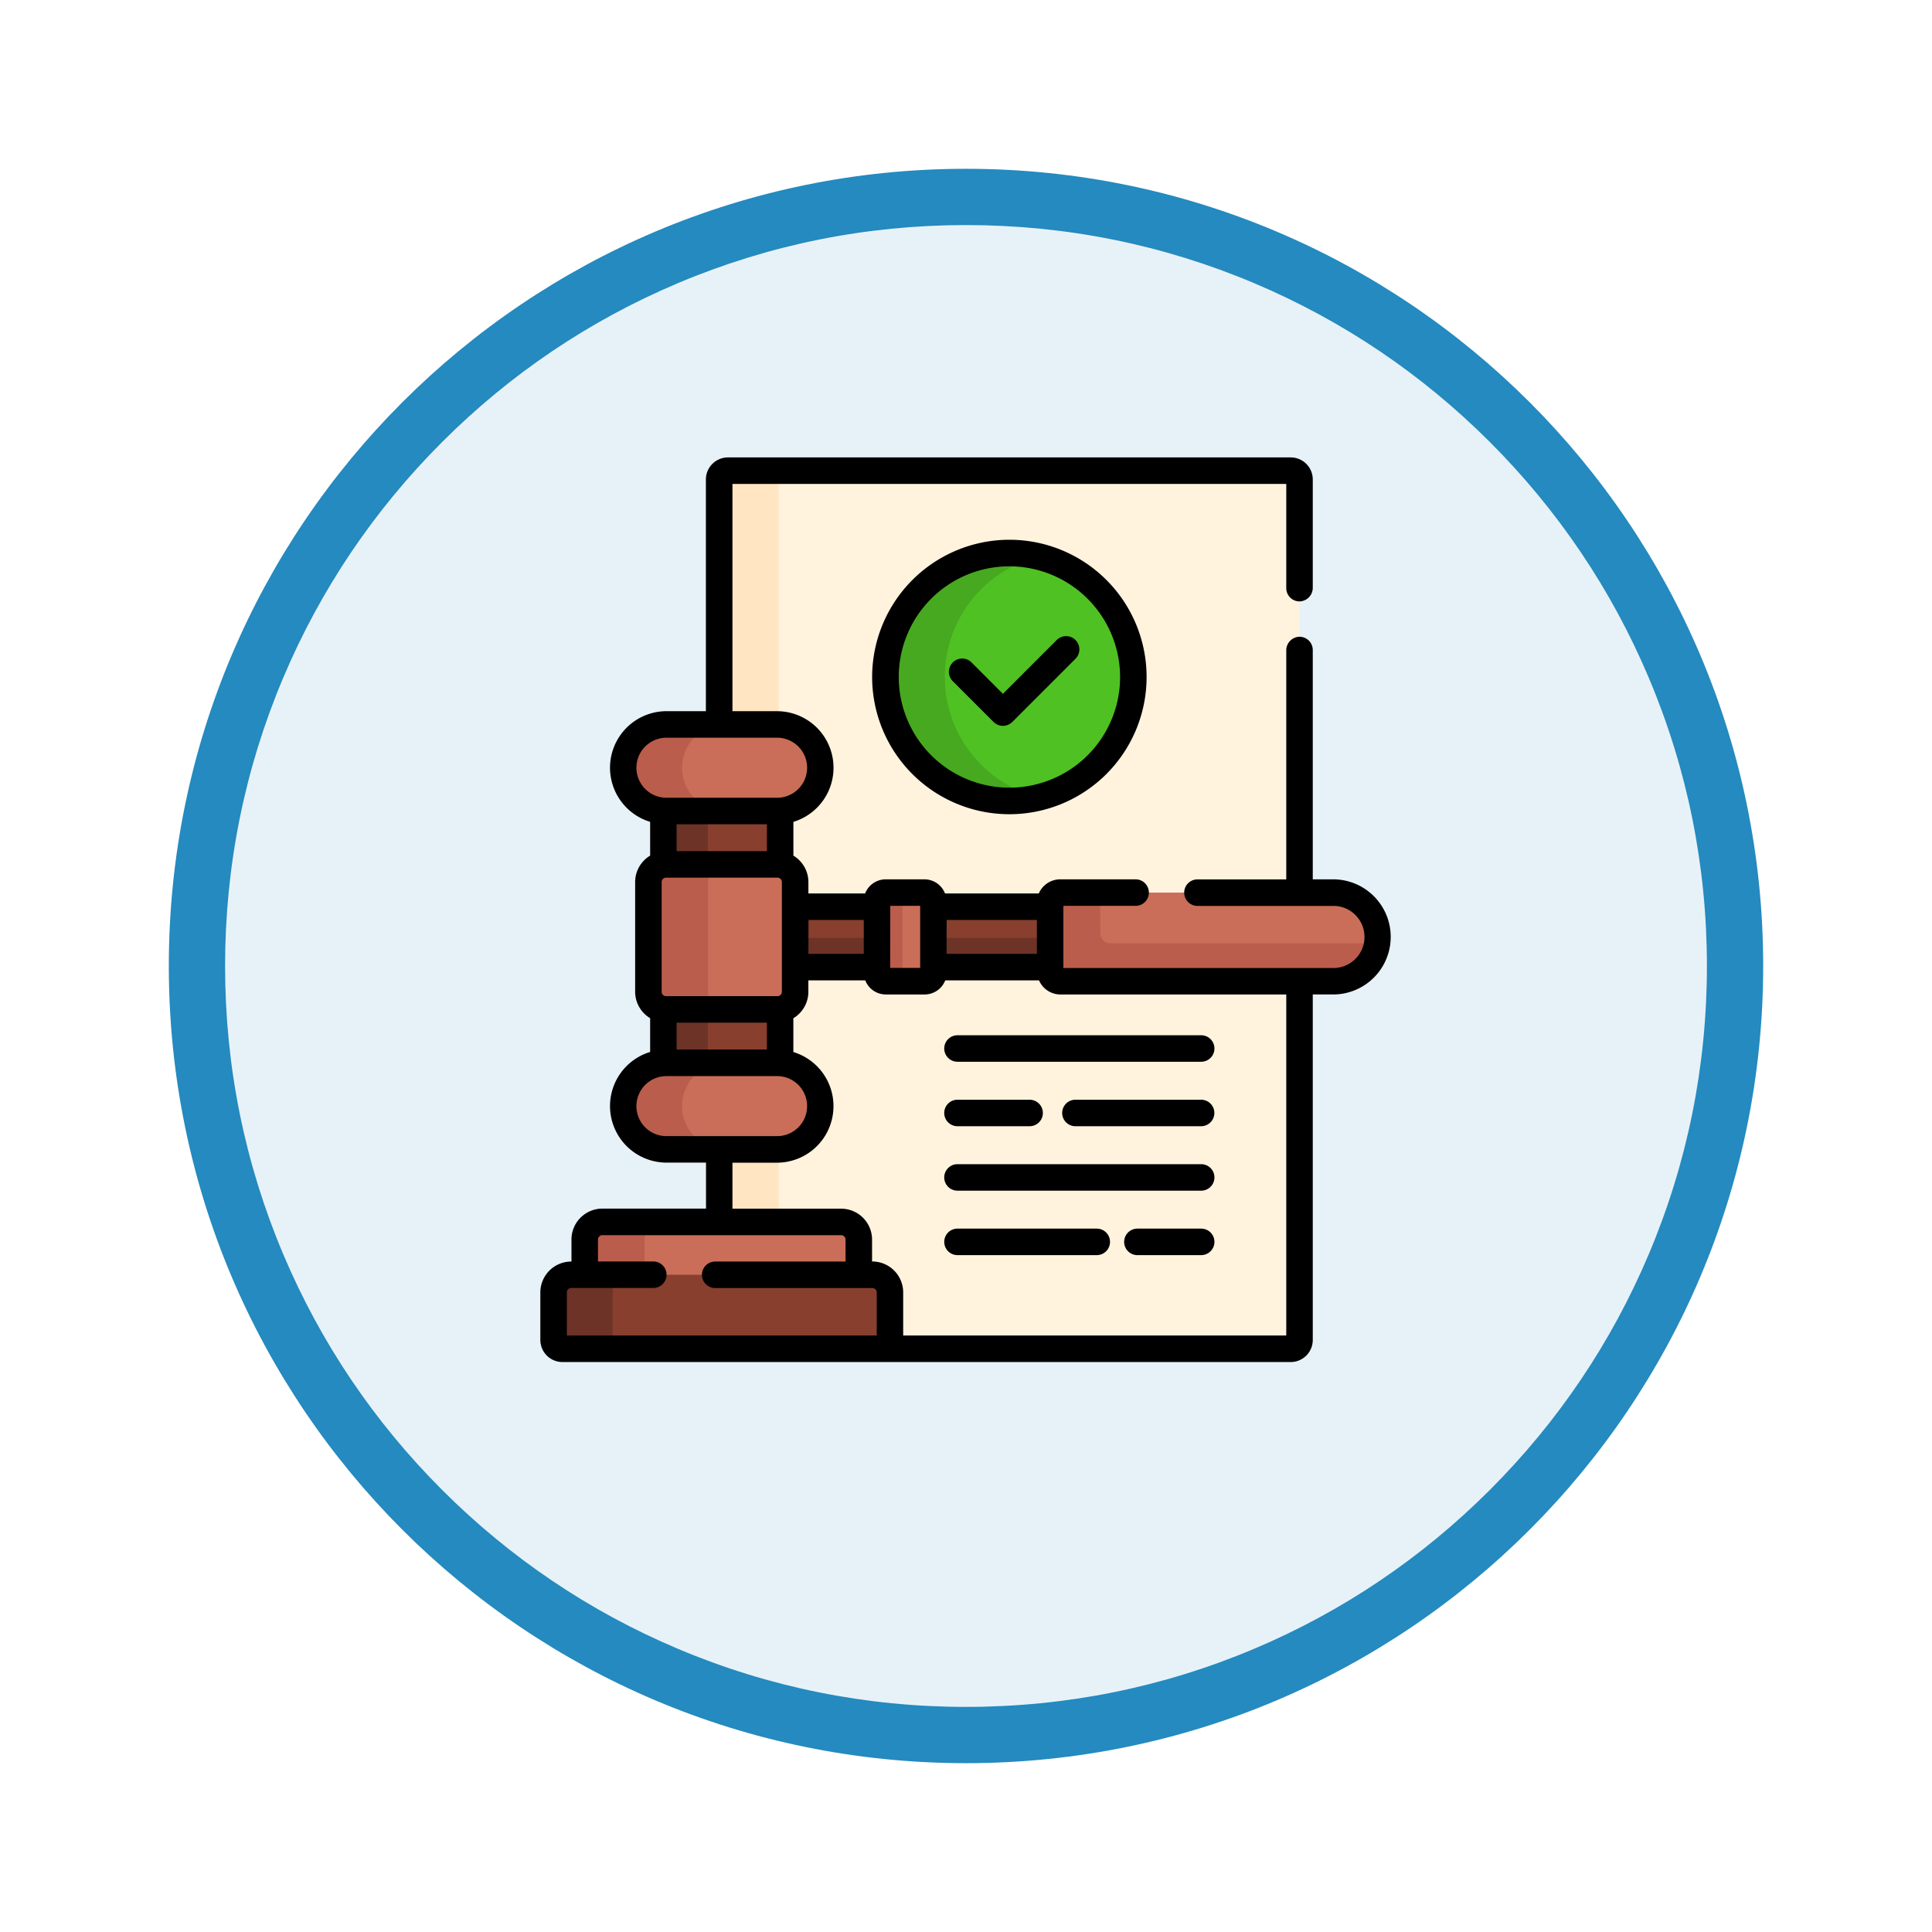 <svg xmlns="http://www.w3.org/2000/svg" xmlns:xlink="http://www.w3.org/1999/xlink" width="103" height="103" viewBox="0 0 103 103">
  <defs>
    <filter id="Trazado_978624" x="0" y="0" width="103" height="103" filterUnits="userSpaceOnUse">
      <feOffset dy="3" input="SourceAlpha"/>
      <feGaussianBlur stdDeviation="3" result="blur"/>
      <feFlood flood-opacity="0.161"/>
      <feComposite operator="in" in2="blur"/>
      <feComposite in="SourceGraphic"/>
    </filter>
  </defs>
  <g id="Grupo_1229890" data-name="Grupo 1229890" transform="translate(-171 -6973.781)">
    <g id="Grupo_1229383" data-name="Grupo 1229383" transform="translate(0 1111.151)">
      <g id="Grupo_1226966" data-name="Grupo 1226966" transform="translate(180 5868.629)">
        <g id="Grupo_1222970" data-name="Grupo 1222970">
          <g id="Grupo_1222589" data-name="Grupo 1222589">
            <g id="Grupo_1203109" data-name="Grupo 1203109">
              <g id="Grupo_1176881" data-name="Grupo 1176881">
                <g id="Grupo_1175148" data-name="Grupo 1175148">
                  <g id="Grupo_1173798" data-name="Grupo 1173798">
                    <g id="Grupo_1171925" data-name="Grupo 1171925">
                      <g id="Grupo_1164524" data-name="Grupo 1164524">
                        <g id="Grupo_1144123" data-name="Grupo 1144123">
                          <g transform="matrix(1, 0, 0, 1, -9, -6)" filter="url(#Trazado_978624)">
                            <g id="Trazado_978624-2" data-name="Trazado 978624" transform="translate(9 6)" fill="#e7f2f8">
                              <path d="M 42.5 83.5 C 36.964 83.5 31.595 82.416 26.541 80.279 C 21.659 78.214 17.274 75.257 13.509 71.491 C 9.743 67.726 6.786 63.341 4.721 58.459 C 2.584 53.405 1.5 48.036 1.5 42.5 C 1.5 36.964 2.584 31.595 4.721 26.541 C 6.786 21.659 9.743 17.274 13.509 13.509 C 17.274 9.743 21.659 6.786 26.541 4.721 C 31.595 2.584 36.964 1.5 42.5 1.5 C 48.036 1.5 53.405 2.584 58.459 4.721 C 63.341 6.786 67.726 9.743 71.491 13.509 C 75.257 17.274 78.214 21.659 80.279 26.541 C 82.416 31.595 83.5 36.964 83.5 42.5 C 83.5 48.036 82.416 53.405 80.279 58.459 C 78.214 63.341 75.257 67.726 71.491 71.491 C 67.726 75.257 63.341 78.214 58.459 80.279 C 53.405 82.416 48.036 83.5 42.5 83.5 Z" stroke="none"/>
                              <path d="M 42.5 3 C 37.166 3 31.994 4.044 27.126 6.103 C 22.422 8.092 18.198 10.941 14.569 14.569 C 10.941 18.198 8.092 22.422 6.103 27.126 C 4.044 31.994 3 37.166 3 42.5 C 3 47.834 4.044 53.006 6.103 57.874 C 8.092 62.578 10.941 66.802 14.569 70.431 C 18.198 74.059 22.422 76.908 27.126 78.897 C 31.994 80.956 37.166 82 42.5 82 C 47.834 82 53.006 80.956 57.874 78.897 C 62.578 76.908 66.802 74.059 70.431 70.431 C 74.059 66.802 76.908 62.578 78.897 57.874 C 80.956 53.006 82 47.834 82 42.5 C 82 37.166 80.956 31.994 78.897 27.126 C 76.908 22.422 74.059 18.198 70.431 14.569 C 66.802 10.941 62.578 8.092 57.874 6.103 C 53.006 4.044 47.834 3 42.5 3 M 42.5 0 C 65.972 0 85 19.028 85 42.5 C 85 65.972 65.972 85 42.5 85 C 19.028 85 0 65.972 0 42.5 C 0 19.028 19.028 0 42.5 0 Z" stroke="none" fill="#248abf"/>
                            </g>
                          </g>
                        </g>
                      </g>
                    </g>
                  </g>
                </g>
              </g>
            </g>
          </g>
        </g>
      </g>
    </g>
    <g id="obediente_9_" data-name="obediente (9)" transform="translate(184.729 6998.167)">
      <g id="Grupo_1229866" data-name="Grupo 1229866" transform="translate(24.614 0.706)">
        <path id="Trazado_1192830" data-name="Trazado 1192830" d="M146.782,7.5h-30a.471.471,0,0,0-.471.471V21.029H119.4a2.308,2.308,0,0,1,.161,4.611V28.5h0a.941.941,0,0,1,.8.93V35.28a.941.941,0,0,1-.8.93h0v2.864a2.308,2.308,0,0,1-.161,4.611h-3.089v3.865h6.5a.942.942,0,0,1,.942.942v1.877h.718a.942.942,0,0,1,.942.942v3h21.836V7.971A.471.471,0,0,0,146.782,7.5Z" transform="translate(-116.315 -7.5)" fill="#fff3de"/>
      </g>
      <g id="Grupo_1229867" data-name="Grupo 1229867" transform="translate(24.614 0.706)">
        <path id="Trazado_1192831" data-name="Trazado 1192831" d="M119.4,21.029l.084,0V7.971a.471.471,0,0,1,.471-.471h-3.173a.471.471,0,0,0-.471.471V21.029Z" transform="translate(-116.315 -7.5)" fill="#ffe5c2"/>
        <path id="Trazado_1192832" data-name="Trazado 1192832" d="M119.4,391.629h-3.089v3.865h3.173v-3.867Z" transform="translate(-116.315 -355.445)" fill="#ffe5c2"/>
      </g>
      <g id="Grupo_1229885" data-name="Grupo 1229885" transform="translate(15.784 14.235)">
        <g id="Grupo_1229868" data-name="Grupo 1229868" transform="translate(12.878 9.717)">
          <path id="Trazado_1192833" data-name="Trazado 1192833" d="M159.3,254.29h4.36v3.221H159.3Z" transform="translate(-159.296 -254.29)" fill="#883f2e"/>
          <path id="Trazado_1192834" data-name="Trazado 1192834" d="M237.5,254.29h6.228v3.221H237.5Z" transform="translate(-230.136 -254.29)" fill="#883f2e"/>
        </g>
        <g id="Grupo_1229869" data-name="Grupo 1229869" transform="translate(12.878 11.385)">
          <path id="Trazado_1192835" data-name="Trazado 1192835" d="M159.3,272h4.36v1.553H159.3Z" transform="translate(-159.296 -272)" fill="#6d3326"/>
          <path id="Trazado_1192836" data-name="Trazado 1192836" d="M237.5,272h6.228v1.553H237.5Z" transform="translate(-230.136 -272)" fill="#6d3326"/>
        </g>
        <g id="Grupo_1229870" data-name="Grupo 1229870" transform="translate(26.472 8.965)">
          <path id="Trazado_1192837" data-name="Trazado 1192837" d="M321.117,248.672a2.362,2.362,0,0,1-2.362,2.362h-14.6a.537.537,0,0,1-.537-.537v-3.651a.537.537,0,0,1,.537-.537h14.6A2.362,2.362,0,0,1,321.117,248.672Z" transform="translate(-303.616 -246.31)" fill="#ca6e59"/>
        </g>
        <g id="Grupo_1229871" data-name="Grupo 1229871" transform="translate(26.472 8.965)">
          <path id="Trazado_1192838" data-name="Trazado 1192838" d="M306.826,249.012a.537.537,0,0,1-.537-.537V246.31h-2.137a.537.537,0,0,0-.537.537V250.5a.537.537,0,0,0,.537.537h14.6a2.362,2.362,0,0,0,2.337-2.022Z" transform="translate(-303.616 -246.31)" fill="#bb5d4c"/>
        </g>
        <g id="Grupo_1229872" data-name="Grupo 1229872" transform="translate(17.238 8.966)">
          <path id="Trazado_1192839" data-name="Trazado 1192839" d="M208.591,246.782v3.782a.471.471,0,0,1-.471.471h-2.064a.471.471,0,0,1-.471-.471v-3.782a.471.471,0,0,1,.471-.471h2.064A.471.471,0,0,1,208.591,246.782Z" transform="translate(-205.585 -246.311)" fill="#ca6e59"/>
        </g>
        <g id="Grupo_1229873" data-name="Grupo 1229873" transform="translate(17.238 8.966)">
          <path id="Trazado_1192840" data-name="Trazado 1192840" d="M206.951,250.564v-3.782a.471.471,0,0,1,.471-.471h-1.366a.471.471,0,0,0-.471.471v3.782a.471.471,0,0,0,.471.471h1.366A.471.471,0,0,1,206.951,250.564Z" transform="translate(-205.585 -246.311)" fill="#bb5d4c"/>
        </g>
        <g id="Grupo_1229874" data-name="Grupo 1229874" transform="translate(5.852 4.611)">
          <path id="Trazado_1192841" data-name="Trazado 1192841" d="M90.787,312.309H84.846a.949.949,0,0,1-.143-.012v2.864c.053,0,.107-.006.161-.006h5.905c.054,0,.108,0,.161.006V312.3A.937.937,0,0,1,90.787,312.309Z" transform="translate(-84.703 -301.727)" fill="#883f2e"/>
          <path id="Trazado_1192842" data-name="Trazado 1192842" d="M84.846,312.309a.949.949,0,0,1-.143-.012v2.864c.053,0,.107-.006.161-.006h2.211v-2.845H84.846Z" transform="translate(-84.703 -301.727)" fill="#6d3326"/>
          <path id="Trazado_1192843" data-name="Trazado 1192843" d="M84.846,202.93h5.941a.947.947,0,0,1,.143.012v-2.864c-.053,0-.107.006-.161.006H84.864c-.054,0-.108,0-.161-.006v2.864a.947.947,0,0,1,.143-.012Z" transform="translate(-84.703 -200.079)" fill="#883f2e"/>
          <path id="Trazado_1192844" data-name="Trazado 1192844" d="M84.846,202.93h2.229v-2.845H84.864c-.054,0-.108,0-.161-.006v2.864a.959.959,0,0,1,.143-.012Z" transform="translate(-84.703 -200.078)" fill="#6d3326"/>
        </g>
        <g id="Grupo_1229875" data-name="Grupo 1229875" transform="translate(5.053 7.462)">
          <path id="Trazado_1192845" data-name="Trazado 1192845" d="M84.05,231.294v5.847a.942.942,0,0,1-.942.942H77.167a.942.942,0,0,1-.942-.942v-5.847a.942.942,0,0,1,.942-.942h5.941A.942.942,0,0,1,84.05,231.294Z" transform="translate(-76.225 -230.352)" fill="#ca6e59"/>
        </g>
        <g id="Grupo_1229876" data-name="Grupo 1229876" transform="translate(5.053 7.462)">
          <path id="Trazado_1192846" data-name="Trazado 1192846" d="M79.406,237.141v-5.847a.942.942,0,0,1,.942-.942H77.167a.942.942,0,0,0-.942.942v5.847a.942.942,0,0,0,.942.942h3.181A.942.942,0,0,1,79.406,237.141Z" transform="translate(-76.225 -230.352)" fill="#bb5d4c"/>
        </g>
        <g id="Grupo_1229879" data-name="Grupo 1229879" transform="translate(0 26.521)">
          <path id="Trazado_1192847" data-name="Trazado 1192847" d="M54.8,435.6a.964.964,0,0,0,0-.1v-1.874a.942.942,0,0,0-.942-.942H41.137a.942.942,0,0,0-.942.942V435.5a.964.964,0,0,0,0,.1Z" transform="translate(-38.536 -432.685)" fill="#ca6e59"/>
          <path id="Trazado_1192848" data-name="Trazado 1192848" d="M43.384,435.6a.963.963,0,0,1,0-.1v-1.874a.942.942,0,0,1,.942-.942H41.137a.942.942,0,0,0-.942.942V435.5a.964.964,0,0,0,0,.1Z" transform="translate(-38.536 -432.685)" fill="#bb5d4c"/>
          <g id="Grupo_1229877" data-name="Grupo 1229877" transform="translate(0 2.819)">
            <path id="Trazado_1192849" data-name="Trazado 1192849" d="M40.509,466.554H23.049a.471.471,0,0,1-.471-.471V463.55a.942.942,0,0,1,.942-.942H39.567a.942.942,0,0,1,.942.942Z" transform="translate(-22.578 -462.608)" fill="#883f2e"/>
          </g>
          <g id="Grupo_1229878" data-name="Grupo 1229878" transform="translate(0 2.819)">
            <path id="Trazado_1192850" data-name="Trazado 1192850" d="M25.726,466.083V463.55a.942.942,0,0,1,.942-.942H23.52a.942.942,0,0,0-.942.942v2.533a.471.471,0,0,0,.471.471H26.2A.471.471,0,0,1,25.726,466.083Z" transform="translate(-22.578 -462.608)" fill="#6d3326"/>
          </g>
        </g>
        <g id="Grupo_1229884" data-name="Grupo 1229884" transform="translate(3.704)">
          <g id="Grupo_1229880" data-name="Grupo 1229880" transform="translate(0 18.038)">
            <path id="Trazado_1192851" data-name="Trazado 1192851" d="M72.427,344.941a2.309,2.309,0,0,1-2.308,2.308H64.213a2.308,2.308,0,1,1,0-4.617h5.905A2.309,2.309,0,0,1,72.427,344.941Z" transform="translate(-61.905 -342.633)" fill="#ca6e59"/>
          </g>
          <g id="Grupo_1229881" data-name="Grupo 1229881" transform="translate(0 18.038)">
            <path id="Trazado_1192852" data-name="Trazado 1192852" d="M65.05,344.941a2.309,2.309,0,0,1,2.308-2.308H64.213a2.308,2.308,0,1,0,0,4.617h3.145A2.309,2.309,0,0,1,65.05,344.941Z" transform="translate(-61.905 -342.633)" fill="#bb5d4c"/>
          </g>
          <g id="Grupo_1229882" data-name="Grupo 1229882" transform="translate(0)">
            <path id="Trazado_1192853" data-name="Trazado 1192853" d="M72.427,153.436a2.309,2.309,0,0,1-2.308,2.308H64.213a2.308,2.308,0,1,1,0-4.617h5.905A2.309,2.309,0,0,1,72.427,153.436Z" transform="translate(-61.905 -151.128)" fill="#ca6e59"/>
          </g>
          <g id="Grupo_1229883" data-name="Grupo 1229883">
            <path id="Trazado_1192854" data-name="Trazado 1192854" d="M65.05,153.436a2.309,2.309,0,0,1,2.308-2.308H64.213a2.308,2.308,0,1,0,0,4.617h3.145A2.308,2.308,0,0,1,65.05,153.436Z" transform="translate(-61.905 -151.128)" fill="#bb5d4c"/>
          </g>
        </g>
      </g>
      <g id="Grupo_1229888" data-name="Grupo 1229888" transform="translate(33.473 5.096)">
        <g id="Grupo_1229886" data-name="Grupo 1229886" transform="translate(0)">
          <circle id="Elipse_14825" data-name="Elipse 14825" cx="6.609" cy="6.609" r="6.609" fill="#4fc123"/>
        </g>
        <g id="Grupo_1229887" data-name="Grupo 1229887" transform="translate(0)">
          <path id="Trazado_1192855" data-name="Trazado 1192855" d="M213.54,60.716a6.611,6.611,0,0,1,5.026-6.417,6.609,6.609,0,1,0,0,12.834A6.611,6.611,0,0,1,213.54,60.716Z" transform="translate(-210.372 -54.107)" fill="#47a920"/>
        </g>
      </g>
      <g id="Grupo_1229889" data-name="Grupo 1229889" transform="translate(15.078 0)">
        <path id="Trazado_1192856" data-name="Trazado 1192856" d="M57.4,22.494H56.258V10.267a.707.707,0,0,0-.728-.706.726.726,0,0,0-.685.736v12.2H50.11a.706.706,0,0,0,0,1.413H57.4a1.656,1.656,0,0,1,0,3.311H42.963V23.907h3.851a.706.706,0,0,0,0-1.413H42.793a1.245,1.245,0,0,0-1.141.752h-5a1.178,1.178,0,0,0-1.1-.752H33.493a1.178,1.178,0,0,0-1.1.752H29.369v-.606a1.647,1.647,0,0,0-.8-1.41v-1.8a3.015,3.015,0,0,0-.867-5.9H25.32V1.413H54.845V6.97a.707.707,0,0,0,.728.706.726.726,0,0,0,.685-.736V1.177A1.177,1.177,0,0,0,55.081,0h-30a1.177,1.177,0,0,0-1.177,1.177V13.529H21.8a3.015,3.015,0,0,0-.868,5.9v1.8a1.647,1.647,0,0,0-.8,1.41v5.847a1.647,1.647,0,0,0,.8,1.41v1.8a3.015,3.015,0,0,0,.868,5.9h2.11v2.452H18.386A1.65,1.65,0,0,0,16.737,41.7v1.17h-.011a1.65,1.65,0,0,0-1.648,1.648v2.533a1.179,1.179,0,0,0,1.177,1.177H55.081a1.177,1.177,0,0,0,1.177-1.177V28.631H57.4a3.069,3.069,0,0,0,0-6.137Zm-20.66,2.164H41.55v1.808H36.735Zm-3.006-.752h1.593v3.311H33.729Zm-4.36.752h2.947v1.808H29.369ZM20.2,16.544a1.6,1.6,0,0,1,1.6-1.6H27.7a1.6,1.6,0,0,1,0,3.2H21.8a1.6,1.6,0,0,1-1.6-1.6ZM21.78,28.722a.236.236,0,0,1-.235-.235V22.639a.236.236,0,0,1,.235-.235H27.72a.236.236,0,0,1,.235.235v5.847a.236.236,0,0,1-.235.235Zm5.378,1.413v1.432H22.343V30.135Zm-4.815-9.144V19.559h4.815v1.432ZM21.8,36.184a1.6,1.6,0,0,1,0-3.2H27.7a1.6,1.6,0,1,1,0,3.2Zm11.212,10.63H16.491v-2.3a.236.236,0,0,1,.235-.235H21.1a.706.706,0,0,0,0-1.413H18.15V41.7a.236.236,0,0,1,.235-.235H31.114a.236.236,0,0,1,.235.235v1.17H24.4a.706.706,0,1,0,0,1.413h8.378a.236.236,0,0,1,.235.235Zm21.836,0H34.422v-2.3a1.65,1.65,0,0,0-1.648-1.648h-.011V41.7a1.65,1.65,0,0,0-1.648-1.648H25.32V37.6H27.7a3.015,3.015,0,0,0,.867-5.9V29.9a1.647,1.647,0,0,0,.8-1.41V27.88H32.4a1.178,1.178,0,0,0,1.1.752h2.064a1.178,1.178,0,0,0,1.1-.752h5a1.245,1.245,0,0,0,1.141.752H54.845V46.814Z" transform="translate(-15.078 0)"/>
        <path id="Trazado_1192857" data-name="Trazado 1192857" d="M202.872,53.923a7.316,7.316,0,1,0,7.316-7.316,7.324,7.324,0,0,0-7.316,7.316Zm13.219,0a5.9,5.9,0,1,1-5.9-5.9A5.91,5.91,0,0,1,216.091,53.923Z" transform="translate(-185.183 -42.217)"/>
        <path id="Trazado_1192858" data-name="Trazado 1192858" d="M247.549,102.561a.706.706,0,0,0-1,1l2.173,2.173a.707.707,0,0,0,1,0l3.368-3.368a.706.706,0,0,0-1-1l-2.869,2.869Z" transform="translate(-224.56 -91.631)"/>
        <path id="Trazado_1192859" data-name="Trazado 1192859" d="M243.681,327.775a.706.706,0,0,0,.706.706h12.992a.706.706,0,0,0,0-1.413H244.387A.706.706,0,0,0,243.681,327.775Z" transform="translate(-222.148 -296.262)"/>
        <path id="Trazado_1192860" data-name="Trazado 1192860" d="M317.9,363.546h-6.7a.706.706,0,1,0,0,1.413h6.7a.706.706,0,1,0,0-1.413Z" transform="translate(-282.673 -329.303)"/>
        <path id="Trazado_1192861" data-name="Trazado 1192861" d="M244.387,364.959h3.845a.706.706,0,1,0,0-1.413h-3.845a.706.706,0,1,0,0,1.413Z" transform="translate(-222.148 -329.303)"/>
        <path id="Trazado_1192862" data-name="Trazado 1192862" d="M257.378,400.023H244.386a.706.706,0,1,0,0,1.413h12.992a.706.706,0,0,0,0-1.413Z" transform="translate(-222.147 -362.344)"/>
        <path id="Trazado_1192863" data-name="Trazado 1192863" d="M349.608,436.5h-3.4a.706.706,0,1,0,0,1.413h3.4a.706.706,0,1,0,0-1.413Z" transform="translate(-314.377 -395.385)"/>
        <path id="Trazado_1192864" data-name="Trazado 1192864" d="M251.812,436.5h-7.424a.706.706,0,1,0,0,1.413h7.424a.706.706,0,1,0,0-1.413Z" transform="translate(-222.148 -395.385)"/>
      </g>
    </g>
  </g>
</svg>

